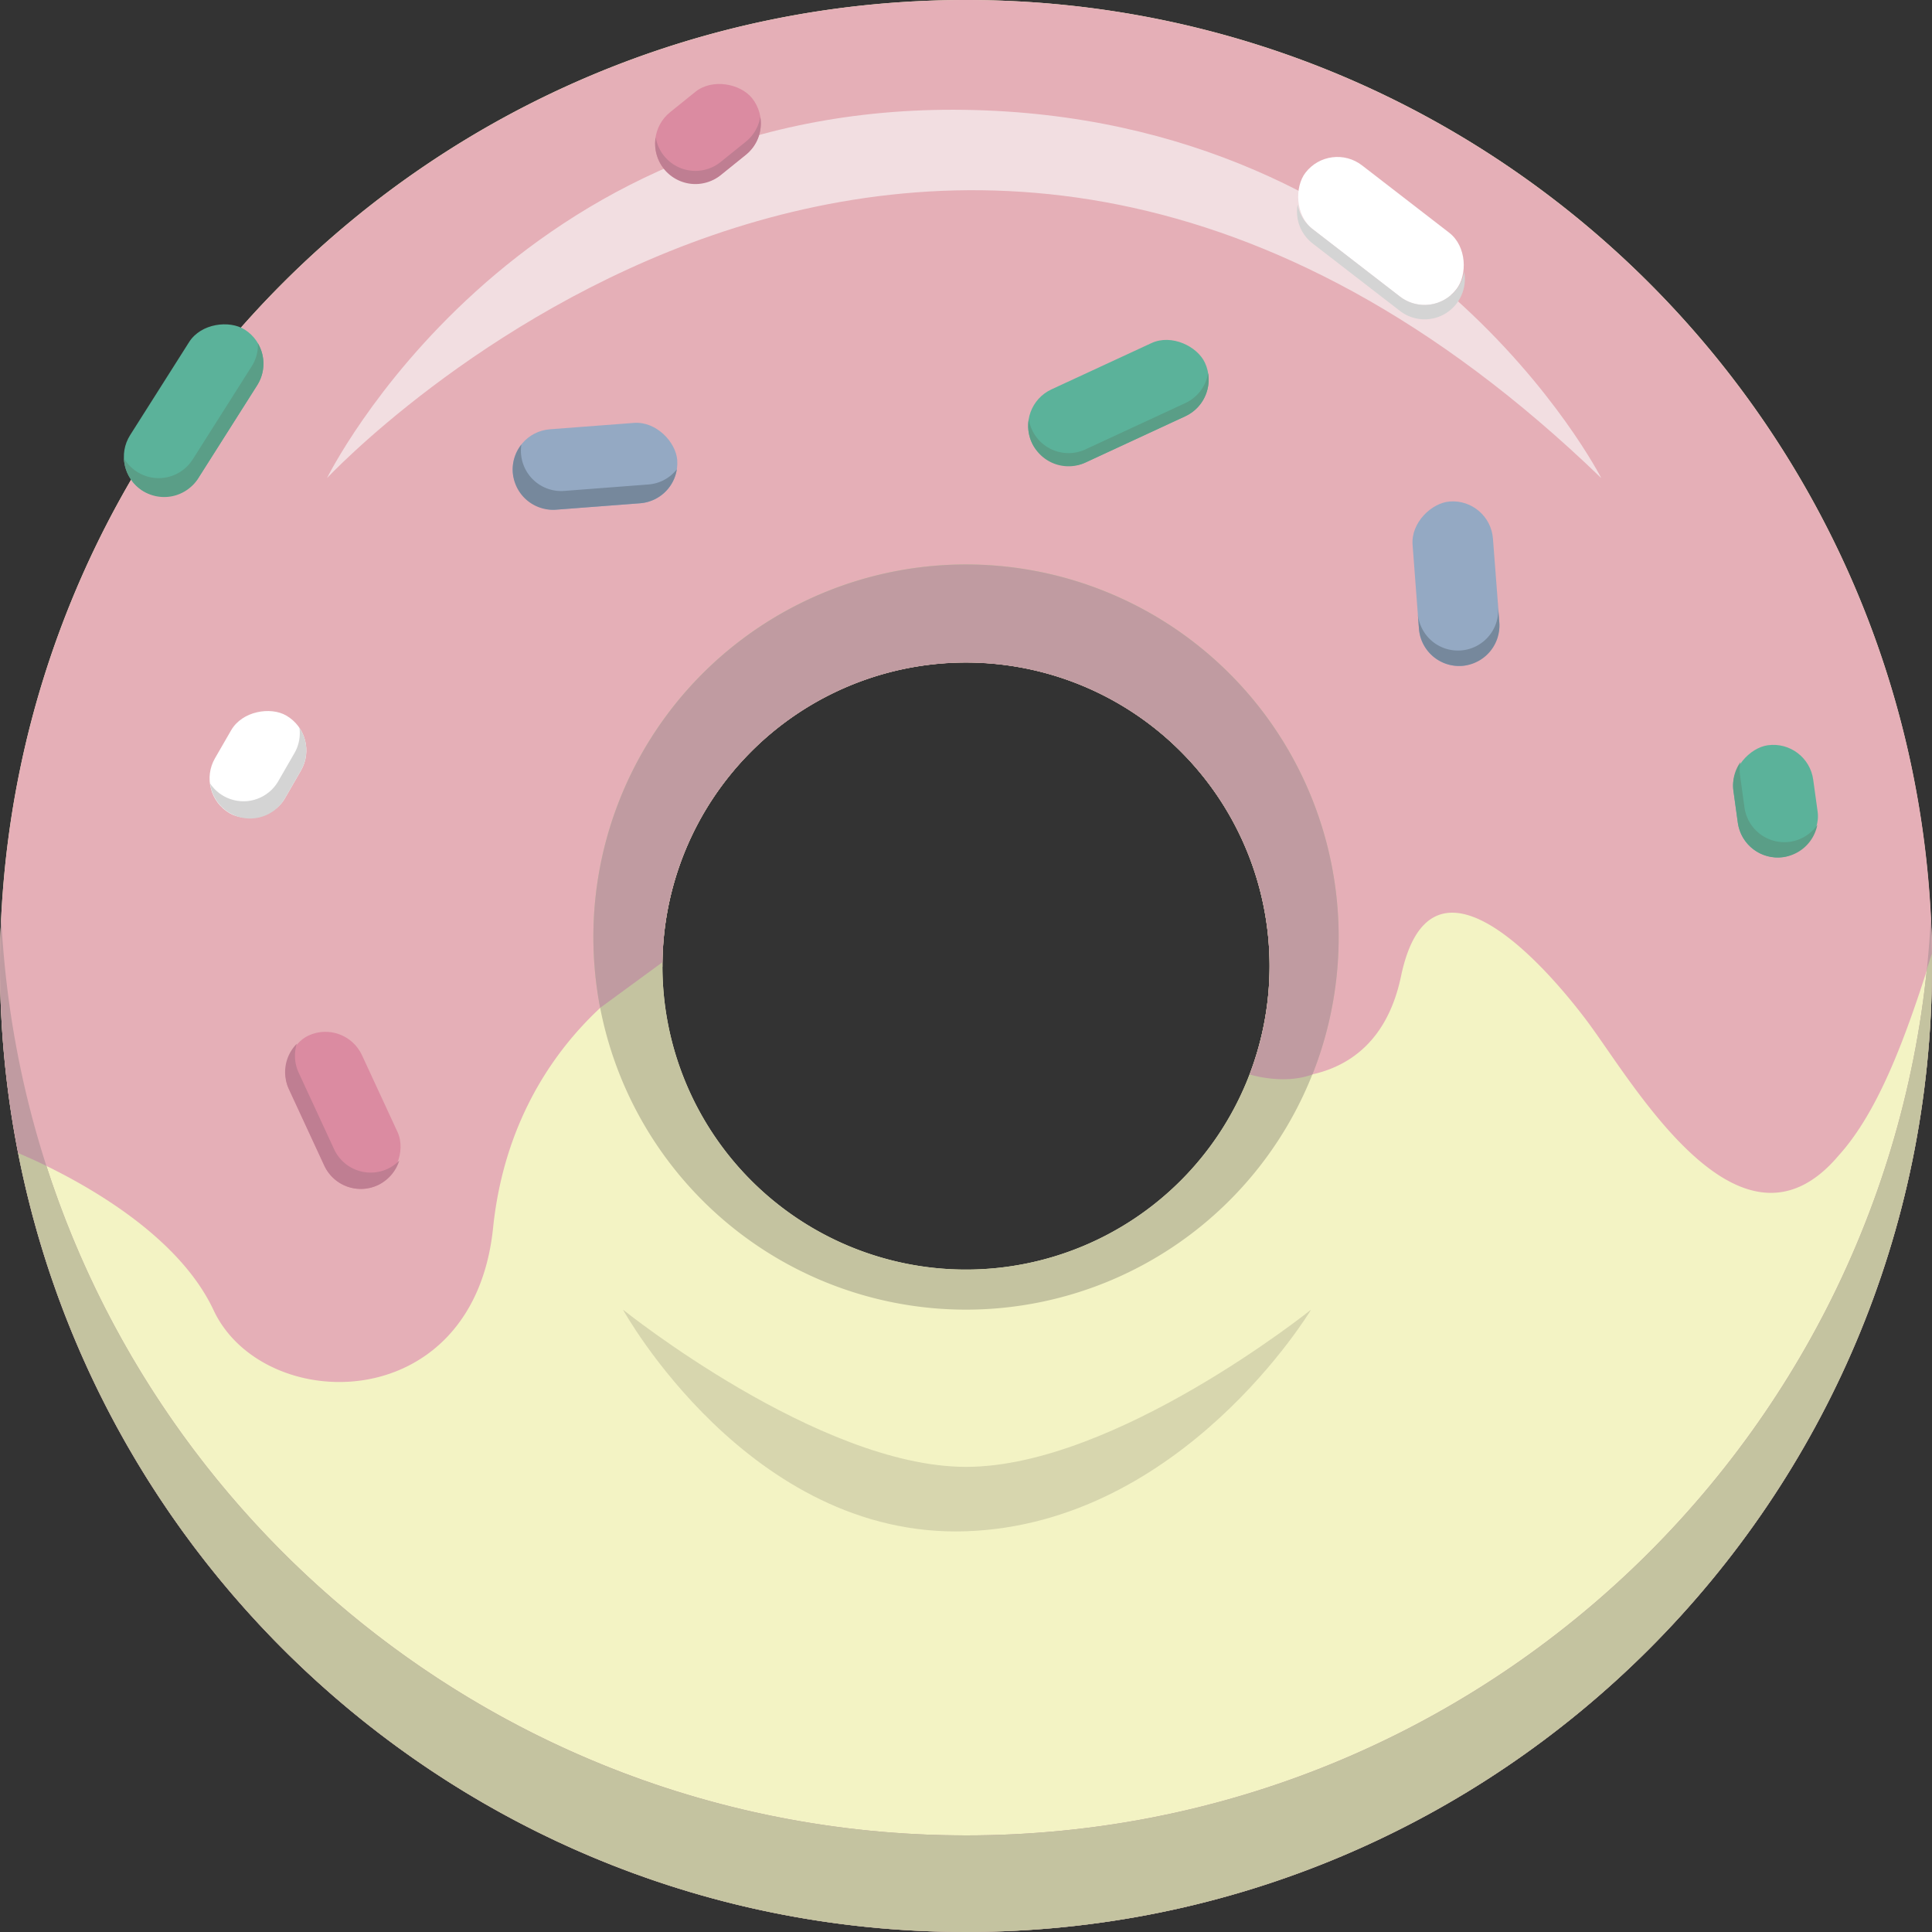 <svg id="Слой_1" data-name="Слой 1" xmlns="http://www.w3.org/2000/svg" viewBox="0 0 600 600"><rect x="0" y="0" width="600" height="600" fill="#333333" stroke="none"/><defs><style>.cls-1{fill:#f3f3c4;}.cls-2{fill:#e5afb7;}.cls-3{fill:#c09ba1;}.cls-14,.cls-4{fill:#c4c3a0;}.cls-5{fill:#f2dee1;}.cls-6{fill:#5bb29a;}.cls-7{fill:#5a9e87;}.cls-8{fill:#fff;}.cls-9{fill:#d4d4d4;}.cls-10{fill:#db8ba1;}.cls-11{fill:#bf7e92;}.cls-12{fill:#94a9c3;}.cls-13{fill:#76889c;}.cls-14{opacity:0.6;}</style></defs><title>tic-tac-toe</title><path class="cls-1" d="M300,0C134.31,0,0,134.31,0,300S134.31,600,300,600,600,465.69,600,300,465.69,0,300,0Zm0,394.28A94.28,94.28,0,1,1,394.28,300,94.28,94.28,0,0,1,300,394.28Z"/><path class="cls-2" d="M66.32,406.87c15.32,32.68,80.68,33.7,86.81-25.53S204.19,300,204.19,300l1.54.28c0-.09,0-.19,0-.28a94.28,94.28,0,1,1,182.36,33.67l1,.18s37.73,8.78,46-30.64c9-42.95,43.33-5.33,57.7,13.79s47.49,78.13,78.13,41.95c12.72-14,21.23-37.68,29.12-62.78C597.9,132.25,464.4,0,300,0,134.31,0,0,134.31,0,300a301.08,301.08,0,0,0,5.64,58.07C19.33,363.91,54.13,380.86,66.32,406.87Z"/><path class="cls-3" d="M300,570C139.34,570,8.19,443.72.37,285Q0,292.46,0,300C0,465.69,134.31,600,300,600S600,465.69,600,300q0-7.54-.37-15C591.81,443.72,460.66,570,300,570Z"/><path class="cls-4" d="M599.76,288.7q.15,3.72.19,7.47l-1.56,4.91C582.84,452.16,455.19,570,300,570,166.45,570,53.29,482.72,14.42,362.09c-3.4-1.66-6.41-3-8.78-4C32.69,496,154.18,600,300,600c165.69,0,300-134.31,300-300C600,296.21,599.9,292.45,599.76,288.7Z"/><path class="cls-4" d="M300,175.28A115.72,115.72,0,1,0,415.72,291,115.72,115.72,0,0,0,300,175.28Zm0,219A94.28,94.28,0,1,1,394.28,300,94.28,94.28,0,0,1,300,394.28Z"/><path class="cls-3" d="M186.38,313l19.34-14.16V300a94.28,94.28,0,1,1,182.36,33.67h0s10.46,3.36,19.52,0A115.73,115.73,0,1,0,184.28,291a116.71,116.71,0,0,0,2.1,22Z"/><path class="cls-5" d="M101.55,148.49S289-52.7,497.3,148.49c0,0-57.19-112.34-197.87-114.38S101.55,148.49,101.55,148.49Z"/><rect class="cls-6" x="30.52" y="114.88" width="59.23" height="25.03" rx="12.51" transform="translate(199.94 144.79) rotate(122.37)"/><path class="cls-7" d="M80.09,106.63a12.42,12.42,0,0,1-1.93,7.15L59.85,142.67a12.51,12.51,0,0,1-17.27,3.87h0a12.5,12.5,0,0,1-4.1-4.25,12.52,12.52,0,0,0,5.81,10.12h0a12.5,12.5,0,0,0,17.26-3.87l18.32-28.89A12.5,12.5,0,0,0,80.09,106.63Z"/><rect class="cls-8" x="399.25" y="59.22" width="59.23" height="25.03" rx="12.51" transform="translate(133.36 -247.25) rotate(37.69)"/><path class="cls-9" d="M452.3,89.84a12.5,12.5,0,0,1-17.55,2.25L407.68,71.18A12.44,12.44,0,0,1,403,63.47a12.51,12.51,0,0,0,4.65,12.14l27.07,20.91a12.5,12.5,0,0,0,20-12.09A12.48,12.48,0,0,1,452.3,89.84Z"/><rect class="cls-6" x="317.71" y="112.59" width="59.23" height="25.03" rx="12.51" transform="translate(-20.42 157.47) rotate(-24.84)"/><path class="cls-7" d="M368.1,125.19l-31,14.37a12.51,12.51,0,0,1-16.61-6.1,12.36,12.36,0,0,1-1-3.24,12.51,12.51,0,0,0,1,7.33h0a12.51,12.51,0,0,0,16.61,6.1l31-14.37a12.53,12.53,0,0,0,7.09-13.38A12.5,12.5,0,0,1,368.1,125.19Z"/><rect class="cls-10" x="202.34" y="28.92" width="35.06" height="25.03" rx="12.51" transform="translate(22.68 147.16) rotate(-38.87)"/><path class="cls-11" d="M231.63,44l-7.81,6.29a12.5,12.5,0,0,1-20.19-7.67,12.5,12.5,0,0,0,20.19,11.76l7.81-6.3a12.5,12.5,0,0,0,4.48-11.81A12.43,12.43,0,0,1,231.63,44Z"/><rect class="cls-12" x="159.18" y="132.29" width="51.21" height="25.03" rx="12.51" transform="translate(-10.43 14.4) rotate(-4.34)"/><path class="cls-13" d="M201.34,150.46l-26.11,2a12.51,12.51,0,0,1-13.42-11.54h0a11.9,11.9,0,0,1,.12-2.87,12.52,12.52,0,0,0-2.68,8.71h0a12.53,12.53,0,0,0,13.43,11.53l26.11-2a12.5,12.5,0,0,0,11.41-10.55A12.42,12.42,0,0,1,201.34,150.46Z"/><rect class="cls-12" x="426.55" y="168.76" width="51.21" height="25.03" rx="12.51" transform="translate(305.62 645.85) rotate(-94.34)"/><path class="cls-13" d="M465.63,193.38l-2-26.11h0l1.62,21.33A12.51,12.51,0,0,1,453.73,202h0a12.5,12.5,0,0,1-13.42-11.53l-1.15-15.15,1.51,19.94a12.53,12.53,0,0,0,13.43,11.53h0A12.53,12.53,0,0,0,465.63,193.38Z"/><rect class="cls-10" x="80.94" y="332.32" width="51.21" height="25.03" rx="12.51" transform="translate(374.73 103.29) rotate(65.16)"/><path class="cls-11" d="M120.37,363h0a12.51,12.51,0,0,1-16.61-6.1l-11-23.76a12.46,12.46,0,0,1-.58-9A12.5,12.5,0,0,0,89.7,338.2l11,23.77A12.5,12.5,0,0,0,124,360.41,12.38,12.38,0,0,1,120.37,363Z"/><rect class="cls-8" x="62.58" y="224.88" width="35.06" height="25.03" rx="12.51" transform="translate(-165.53 188.07) rotate(-60)"/><path class="cls-9" d="M93,226.05a12.46,12.46,0,0,1-1.56,7.84l-5,8.68a12.48,12.48,0,0,1-21.19.74A12.5,12.5,0,0,0,88.44,248l5-8.68A12.52,12.52,0,0,0,93,226.05Z"/><rect class="cls-6" x="533.9" y="236.32" width="35.06" height="25.03" rx="12.51" transform="translate(380.31 829.09) rotate(-97.86)"/><path class="cls-7" d="M555.86,261.43h0a12.51,12.51,0,0,1-14.1-10.69l-1.37-9.93a12.19,12.19,0,0,1,.13-4.14,12.46,12.46,0,0,0-2.18,8.9l1.37,9.94a12.52,12.52,0,0,0,14.11,10.68h0a12.52,12.52,0,0,0,10.56-10A12.51,12.51,0,0,1,555.86,261.43Z"/><path class="cls-14" d="M193.47,406.72S232.66,477.85,300,475.55s107.17-68.83,107.17-68.83S346.35,455.55,300,455.55C254.23,455.55,193.47,406.72,193.47,406.72Z"/></svg>